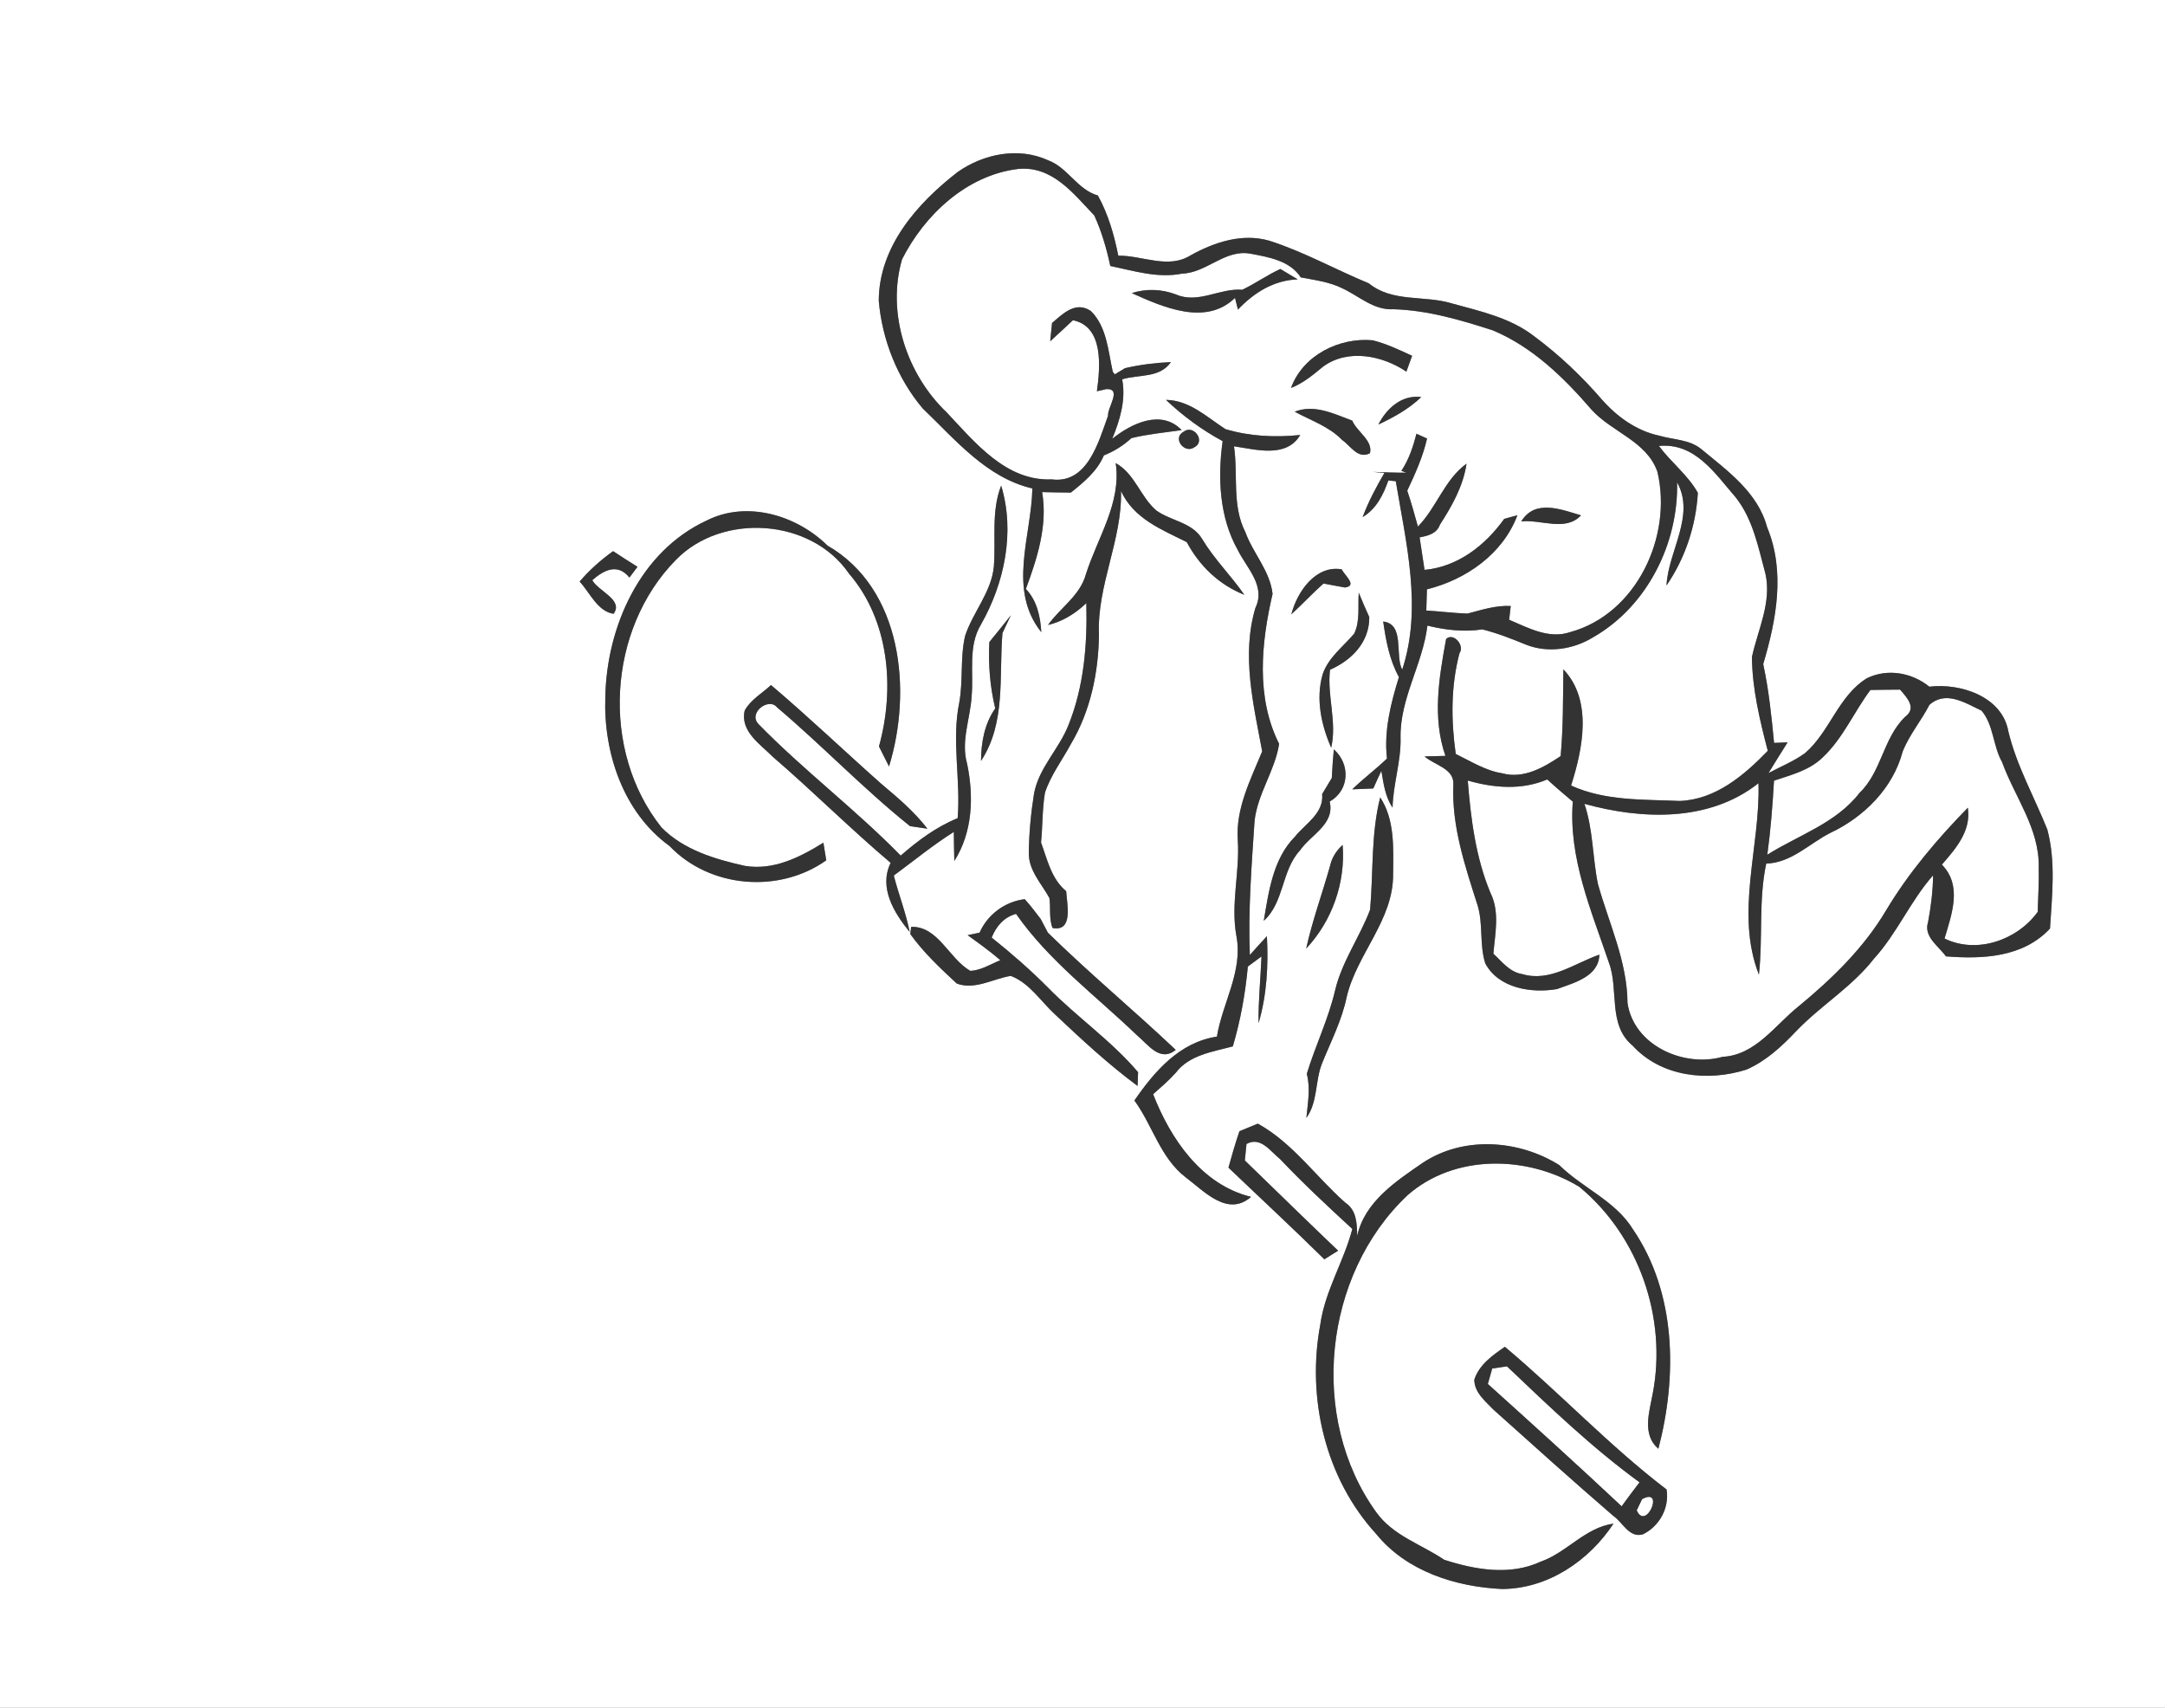<?xml version="1.0" encoding="UTF-8" ?>
<!DOCTYPE svg PUBLIC "-//W3C//DTD SVG 1.1//EN" "http://www.w3.org/Graphics/SVG/1.1/DTD/svg11.dtd">
<svg width="317pt" height="250pt" viewBox="0 0 317 250" version="1.1" xmlns="http://www.w3.org/2000/svg">
<rect x="0" y="0" width="317" height="250" fill="#808080" stroke="none"/>
<g id="#ffffffff">
<path fill="#FFFFFF" opacity="1.00" d=" M 0.00 0.00 L 317.00 0.00 L 317.00 250.00 L 0.00 250.00 L 0.00 0.00 M 140.24 25.17 C 134.31 29.75 128.69 36.10 128.67 44.04 C 129.16 49.74 131.39 55.39 135.09 59.78 C 139.87 64.35 144.42 69.93 151.16 71.51 C 151.02 78.51 147.49 86.32 152.47 92.55 C 152.33 90.26 151.84 87.94 150.21 86.22 C 151.88 81.69 153.42 76.94 152.59 72.04 C 153.99 72.08 155.40 72.10 156.80 72.11 C 158.71 70.58 160.65 68.99 161.63 66.67 C 163.12 66.08 164.48 65.23 165.66 64.14 C 168.08 63.55 170.56 63.32 173.02 62.97 C 170.04 59.85 165.62 62.01 162.85 64.25 C 163.98 61.49 164.88 58.55 164.31 55.53 C 166.76 54.78 169.79 55.40 171.45 53.01 C 169.19 53.11 166.93 53.39 164.73 53.90 C 164.35 54.13 163.60 54.59 163.22 54.81 L 162.93 54.42 C 162.26 51.40 162.06 47.81 159.71 45.52 C 157.48 44.04 155.64 45.92 154.04 47.29 C 153.95 48.18 153.86 49.07 153.77 49.96 C 154.89 48.94 156.00 47.92 157.10 46.88 C 161.63 47.80 161.10 53.71 160.61 57.28 C 160.96 57.20 161.66 57.04 162.01 56.96 C 164.32 56.88 162.13 59.66 162.24 60.87 C 160.84 64.71 159.23 70.87 153.97 70.18 C 147.33 70.46 142.75 64.78 138.63 60.39 C 132.76 54.82 129.79 45.82 132.08 37.96 C 135.38 31.43 141.56 25.66 149.02 24.74 C 154.06 24.21 157.17 28.35 160.23 31.55 C 161.31 33.91 162.03 36.41 162.57 38.94 C 166.02 39.65 169.51 40.77 173.07 40.06 C 176.69 39.95 179.41 36.41 183.14 37.15 C 185.78 37.64 188.88 38.17 190.46 40.61 C 192.54 41.01 194.71 41.27 196.63 42.25 C 199.05 43.39 201.18 45.45 204.04 45.27 C 209.04 45.42 213.87 46.84 218.60 48.37 C 224.38 50.79 228.98 55.28 233.02 59.96 C 235.99 63.27 241.11 64.57 242.68 69.07 C 244.92 78.49 239.62 89.89 229.91 92.54 C 226.79 93.60 223.77 91.92 220.97 90.73 C 221.03 90.23 221.14 89.22 221.20 88.72 C 219.01 88.60 216.95 89.29 214.86 89.83 C 212.85 89.76 210.85 89.50 208.84 89.38 C 208.86 88.61 208.91 87.05 208.93 86.28 C 214.66 84.86 220.05 81.10 222.18 75.43 C 221.70 75.56 220.73 75.83 220.25 75.96 C 217.47 79.84 213.47 82.98 208.58 83.43 C 208.35 81.84 208.11 80.26 207.86 78.67 C 209.09 78.44 210.37 78.13 210.84 76.80 C 212.61 74.06 214.25 71.16 214.73 67.88 C 211.51 70.21 210.36 74.29 207.61 77.09 C 207.12 75.33 206.64 73.57 206.05 71.84 C 207.21 69.37 208.34 66.88 208.95 64.20 C 208.56 64.03 207.79 63.68 207.40 63.50 C 206.91 65.40 206.29 67.28 205.19 68.93 L 205.92 69.20 C 204.28 69.21 202.64 69.15 201.00 69.08 L 202.71 69.23 C 201.50 71.31 200.36 73.44 199.52 75.70 C 201.52 74.51 202.54 72.45 203.28 70.34 C 203.55 70.37 204.10 70.42 204.37 70.45 C 205.88 79.47 208.28 89.07 205.31 98.04 C 204.20 95.92 205.73 91.37 202.53 90.99 C 202.93 93.79 203.44 96.61 204.83 99.12 C 203.64 102.99 202.62 106.96 203.08 111.05 C 201.45 112.63 199.62 113.97 198.00 115.56 C 198.77 115.53 200.31 115.46 201.08 115.43 C 201.45 114.56 201.86 113.70 202.26 112.85 C 202.58 114.70 202.81 116.63 203.90 118.23 C 203.98 114.78 205.16 111.45 205.07 107.99 C 204.96 102.26 208.33 97.22 209.00 91.59 C 211.62 92.23 214.35 92.56 217.04 92.14 C 219.23 92.69 221.35 93.52 223.44 94.38 C 226.66 95.65 230.37 95.08 233.28 93.29 C 241.17 88.78 245.77 79.58 245.56 70.61 C 248.28 75.48 244.26 80.67 244.01 85.71 C 246.75 81.73 248.32 76.96 248.60 72.15 C 247.16 69.56 244.66 67.67 242.90 65.29 C 248.18 64.77 251.12 69.33 254.13 72.80 C 256.68 76.01 257.45 80.15 258.50 84.01 C 259.43 88.19 257.39 92.18 256.52 96.18 C 256.56 100.83 257.67 105.43 258.84 109.92 C 255.36 113.51 251.19 117.07 245.93 117.26 C 240.57 117.02 235.03 117.28 230.04 115.00 C 231.76 109.59 233.21 102.51 228.91 97.99 C 228.85 102.22 228.90 106.46 228.51 110.69 C 226.03 112.36 223.06 114.07 219.96 113.21 C 217.49 112.82 215.36 111.45 213.15 110.38 C 212.46 105.44 212.42 100.47 213.70 95.62 C 214.51 94.51 212.81 92.53 211.74 93.55 C 210.70 99.19 209.70 105.07 211.64 110.66 C 210.88 110.68 209.35 110.72 208.59 110.74 C 210.02 112.02 212.95 112.50 212.80 114.86 C 212.54 120.96 214.51 126.79 216.34 132.51 C 217.20 135.28 216.59 138.29 217.48 141.05 C 219.44 144.70 224.25 145.44 227.97 144.80 C 230.44 143.89 234.10 142.98 234.18 139.76 C 230.53 141.03 226.92 143.83 222.87 142.60 C 221.04 142.32 219.92 140.78 218.66 139.62 C 218.91 136.66 219.62 133.50 218.23 130.71 C 216.06 125.50 215.36 119.85 214.91 114.27 C 218.73 115.37 222.82 115.70 226.55 114.11 C 227.77 115.23 229.02 116.30 230.29 117.36 C 229.65 125.61 232.99 133.28 235.57 140.91 C 237.07 144.87 235.36 150.03 239.05 153.08 C 243.23 157.66 250.04 158.39 255.71 156.59 C 258.56 155.35 260.88 153.20 262.99 150.97 C 266.58 147.21 271.16 144.50 274.37 140.37 C 277.76 136.66 279.71 131.92 283.04 128.15 C 283.02 130.45 282.73 132.73 282.31 134.99 C 281.61 137.14 283.85 138.49 284.92 140.01 C 290.29 140.44 296.23 140.17 300.16 135.94 C 300.46 131.14 301.03 126.15 299.77 121.44 C 297.85 116.65 295.27 112.11 294.06 107.06 C 293.15 101.96 287.06 99.98 282.50 100.53 C 279.94 98.47 276.37 97.82 273.36 99.29 C 269.17 101.86 267.93 107.14 264.28 110.27 C 262.63 111.46 260.72 112.23 258.94 113.18 C 259.85 111.67 260.81 110.18 261.74 108.68 C 261.25 108.70 260.26 108.74 259.76 108.76 C 259.39 104.90 258.99 101.02 258.17 97.22 C 260.10 90.75 261.43 83.65 258.74 77.18 C 257.38 72.08 252.94 68.93 249.09 65.74 C 247.36 64.32 244.99 64.39 242.94 63.78 C 239.64 63.08 236.78 61.02 234.58 58.53 C 231.61 55.09 228.29 51.94 224.65 49.24 C 221.14 46.50 216.70 45.56 212.51 44.40 C 208.51 43.20 203.88 44.30 200.42 41.48 C 195.55 39.47 190.91 36.86 185.88 35.25 C 181.91 34.10 177.88 35.43 174.40 37.34 C 171.08 39.47 167.31 37.39 163.74 37.43 C 163.13 34.37 162.27 31.37 160.75 28.62 C 157.72 27.75 156.35 24.52 153.43 23.45 C 149.11 21.49 144.03 22.52 140.24 25.17 M 181.90 42.42 C 178.58 42.15 175.43 44.54 172.17 43.10 C 170.07 42.32 167.85 42.23 165.71 42.91 C 170.30 44.97 176.56 47.77 180.83 43.61 L 181.26 45.32 C 183.60 42.86 186.50 41.02 190.01 40.90 C 189.17 40.39 188.31 39.88 187.46 39.38 C 185.54 40.27 183.80 41.51 181.90 42.42 M 189.03 56.80 C 190.81 56.10 192.26 54.88 193.72 53.68 C 197.34 51.01 202.43 52.04 205.92 54.41 C 206.20 53.64 206.47 52.86 206.76 52.09 C 204.89 51.22 203.01 50.33 201.00 49.82 C 196.10 49.36 190.76 52.01 189.03 56.80 M 201.82 62.15 C 204.08 61.09 206.29 59.87 208.10 58.13 C 205.23 57.77 203.05 59.77 201.82 62.15 M 170.72 58.54 C 173.21 60.90 175.99 62.95 179.02 64.58 C 178.28 69.95 178.53 75.73 181.25 80.55 C 182.58 83.21 185.36 85.79 183.82 88.99 C 181.75 95.92 183.53 103.13 184.81 110.00 C 183.10 114.16 180.90 118.39 181.24 123.03 C 181.54 127.72 180.17 132.36 181.04 137.05 C 182.01 142.21 178.99 146.81 178.18 151.76 C 172.72 152.58 169.06 156.82 166.10 161.11 C 168.77 164.77 169.89 169.51 173.62 172.37 C 176.31 174.39 179.75 178.22 183.18 175.22 C 175.95 173.45 171.40 166.76 168.84 160.19 C 169.98 159.18 171.14 158.19 172.16 157.05 C 174.11 154.45 177.56 153.98 180.51 153.19 C 181.64 149.38 182.34 145.46 182.71 141.50 C 183.21 141.13 184.21 140.39 184.71 140.02 C 184.57 143.28 184.24 146.53 184.28 149.79 C 185.49 145.66 185.73 141.34 185.50 137.06 C 184.66 137.97 183.82 138.88 183.00 139.81 C 182.74 133.26 183.26 126.73 183.69 120.21 C 184.12 116.20 186.69 112.83 187.29 108.90 C 183.87 102.12 184.66 94.11 186.33 86.95 C 185.97 83.60 183.46 80.99 182.34 77.89 C 180.35 73.99 181.30 69.51 180.68 65.34 C 183.89 65.80 188.35 67.12 190.38 63.68 C 186.70 64.07 183.00 63.88 179.44 62.83 C 176.71 61.07 174.19 58.60 170.72 58.54 M 189.57 60.27 C 191.93 61.56 194.60 62.43 196.51 64.41 C 197.74 65.25 198.81 67.27 200.59 66.35 C 201.06 64.49 198.68 63.22 198.00 61.58 C 195.29 60.58 192.48 59.14 189.57 60.27 M 173.31 63.20 C 171.59 64.12 173.42 66.50 174.88 65.48 C 176.59 64.59 174.75 62.08 173.31 63.20 M 163.36 67.80 C 164.23 73.58 160.69 78.74 159.00 84.06 C 158.14 87.22 155.24 88.96 153.45 91.50 C 155.60 90.99 157.47 89.81 159.06 88.30 C 159.22 94.34 158.72 100.49 156.45 106.14 C 155.08 109.64 152.12 112.38 151.41 116.15 C 150.95 119.03 150.67 121.94 150.64 124.85 C 150.59 127.42 152.49 129.34 153.65 131.46 C 153.88 132.91 153.55 134.45 154.12 135.86 C 157.22 136.44 156.21 132.29 156.11 130.47 C 153.94 128.67 153.35 125.86 152.43 123.34 C 152.67 120.92 152.60 118.47 153.00 116.06 C 153.84 113.49 155.52 111.31 156.79 108.94 C 159.66 104.14 160.84 98.48 160.91 92.93 C 160.59 85.73 164.32 79.09 164.14 71.89 C 166.00 75.93 170.06 77.52 173.76 79.36 C 175.64 82.86 178.48 85.60 182.20 87.08 C 180.25 84.27 177.79 81.86 176.03 78.93 C 174.59 76.47 171.47 76.28 169.33 74.75 C 166.96 72.74 166.18 69.35 163.36 67.80 M 146.59 71.09 C 145.10 74.90 145.84 79.00 145.52 82.96 C 145.15 86.71 142.46 89.61 141.31 93.09 C 140.57 96.28 141.04 99.61 140.46 102.83 C 139.30 108.44 140.69 114.13 140.22 119.78 C 137.10 121.05 134.40 123.06 131.88 125.26 C 125.28 118.51 117.69 112.79 111.09 106.04 C 109.45 104.41 112.54 102.03 113.77 103.55 C 120.41 109.17 126.45 115.51 133.25 120.95 C 133.89 121.04 135.16 121.23 135.79 121.32 C 133.85 118.79 131.40 116.74 128.98 114.70 C 123.59 109.92 118.38 104.94 112.89 100.29 C 111.59 101.51 109.92 102.42 109.04 104.02 C 108.34 107.06 111.32 108.95 113.17 110.81 C 119.03 115.85 124.50 121.33 130.41 126.32 C 128.63 129.95 130.93 133.68 133.20 136.45 C 132.64 133.63 131.58 130.96 130.87 128.18 C 133.78 126.03 136.59 123.73 139.66 121.79 C 139.67 123.21 139.70 124.63 139.73 126.05 C 142.42 121.83 142.60 116.62 141.61 111.84 C 140.65 108.52 142.08 105.22 142.27 101.89 C 142.58 98.40 141.72 94.62 143.62 91.45 C 147.08 85.37 148.65 77.88 146.59 71.09 M 222.74 76.34 C 225.64 76.00 229.19 77.89 231.49 75.45 C 228.53 74.56 224.74 73.05 222.74 76.34 M 103.44 76.22 C 93.71 80.73 88.83 91.76 88.63 102.03 C 88.34 110.17 91.24 118.94 98.04 123.86 C 103.92 130.01 114.04 130.87 120.98 125.95 C 120.87 125.31 120.66 124.02 120.56 123.37 C 117.12 125.51 113.23 127.47 109.05 126.76 C 104.69 125.79 100.06 124.41 96.85 121.13 C 87.91 109.90 88.92 92.17 98.97 81.96 C 105.74 75.01 118.77 75.89 124.30 83.96 C 130.23 90.84 131.05 100.80 128.70 109.28 C 129.18 110.26 129.67 111.24 130.17 112.21 C 133.58 101.15 132.13 86.20 121.16 79.87 C 116.64 75.42 109.33 73.22 103.44 76.22 M 84.87 85.14 C 86.37 86.76 87.50 89.51 89.84 89.86 C 91.33 87.82 87.62 86.57 86.72 84.94 C 88.36 83.51 90.39 82.37 92.16 84.55 C 92.55 84.02 92.95 83.50 93.34 82.98 C 92.14 82.23 90.95 81.47 89.77 80.69 C 87.97 81.98 86.31 83.45 84.87 85.14 M 189.08 89.94 C 190.67 88.47 192.16 86.88 193.78 85.43 C 194.57 85.57 196.14 85.86 196.93 86.01 C 198.84 85.75 196.83 84.20 196.46 83.35 C 192.64 82.69 189.91 86.65 189.08 89.94 M 198.29 92.75 C 196.67 94.68 194.49 96.24 193.66 98.73 C 192.63 102.31 193.46 106.13 194.91 109.47 C 195.79 105.72 194.29 101.86 194.74 98.05 C 197.92 96.66 200.52 94.01 200.49 90.34 C 199.95 89.16 199.44 87.97 198.95 86.77 C 198.80 88.76 199.17 90.90 198.29 92.75 M 144.86 94.00 C 144.69 97.27 144.96 100.53 145.72 103.71 C 144.14 105.98 143.66 108.70 143.64 111.40 C 147.32 105.82 146.25 98.99 146.78 92.68 C 147.19 91.82 147.60 90.95 148.01 90.08 C 146.96 91.39 145.93 92.71 144.86 94.00 M 195.30 109.71 C 195.17 111.10 195.07 112.50 195.00 113.90 C 194.52 114.68 194.05 115.46 193.59 116.25 C 193.86 119.07 191.16 120.56 189.62 122.47 C 186.39 125.74 185.78 130.48 185.04 134.80 C 188.04 132.14 187.62 127.41 190.36 124.48 C 191.95 122.18 195.49 120.65 194.69 117.34 C 197.62 115.70 197.74 111.84 195.30 109.71 M 202.09 116.74 C 200.72 122.12 201.10 127.70 200.61 133.18 C 199.10 137.18 196.51 140.72 195.50 144.93 C 194.52 149.16 192.60 153.07 191.34 157.21 C 191.91 159.34 191.48 161.52 191.28 163.66 C 192.99 161.29 192.53 158.22 193.60 155.61 C 194.89 152.42 196.50 149.32 197.19 145.92 C 198.69 139.63 204.03 134.70 203.98 127.98 C 204.01 124.19 204.26 120.04 202.09 116.74 M 194.75 126.76 C 193.61 130.81 192.16 134.76 191.25 138.87 C 195.05 134.82 197.02 129.24 196.59 123.70 C 195.68 124.52 195.01 125.55 194.75 126.76 M 143.43 136.54 C 142.99 136.63 142.12 136.82 141.68 136.91 C 143.31 138.09 144.95 139.25 146.47 140.57 C 145.04 141.16 143.66 142.05 142.08 142.14 C 138.93 140.34 137.37 135.57 133.41 135.69 L 133.29 136.75 C 135.21 139.44 137.67 141.74 140.09 143.99 C 142.74 144.98 145.39 143.28 148.00 142.87 C 150.77 143.93 152.40 146.62 154.52 148.55 C 158.38 152.19 162.29 155.82 166.56 158.98 L 166.64 156.97 C 162.72 152.35 157.65 148.88 153.42 144.56 C 150.84 141.96 148.07 139.55 145.20 137.26 C 145.87 135.60 147.00 134.27 148.77 133.79 C 153.58 140.69 160.42 145.74 166.42 151.51 C 168.08 152.88 169.83 155.58 172.15 153.70 C 166.00 147.88 159.47 142.47 153.43 136.54 C 153.17 136.04 152.64 135.04 152.38 134.54 C 151.62 133.56 150.88 132.55 150.04 131.64 C 147.15 131.99 144.60 133.88 143.43 136.54 M 181.48 165.61 C 180.88 167.37 180.36 169.15 179.87 170.94 C 184.55 175.42 189.30 179.81 193.91 184.36 C 194.58 183.94 195.26 183.52 195.93 183.10 C 191.34 178.73 186.82 174.29 182.27 169.89 C 182.33 169.29 182.45 168.08 182.51 167.48 C 184.58 166.32 186.01 168.56 187.41 169.67 C 190.79 173.24 194.39 176.59 198.01 179.92 C 196.76 184.69 194.01 188.97 193.32 193.89 C 191.30 204.65 194.03 216.42 201.51 224.58 C 205.94 230.04 213.12 232.31 219.93 232.63 C 226.64 232.59 232.63 228.53 236.25 223.06 C 232.12 223.62 229.41 227.29 225.58 228.63 C 221.08 230.71 215.99 229.81 211.46 228.35 C 208.09 226.07 203.97 224.83 201.51 221.39 C 191.56 207.59 193.75 186.64 206.07 175.00 C 212.98 168.91 223.62 169.13 231.23 173.74 C 239.96 180.93 244.13 192.96 241.99 204.04 C 241.50 206.71 240.39 210.02 242.82 212.10 C 245.59 201.50 245.47 189.33 239.11 179.99 C 236.54 175.80 231.73 173.94 228.31 170.57 C 222.39 166.86 214.31 166.27 208.33 170.23 C 204.39 172.94 199.80 175.95 198.72 180.95 C 198.68 179.15 198.66 177.18 196.98 176.07 C 192.67 172.27 189.28 167.32 184.17 164.50 C 183.50 164.78 182.15 165.33 181.48 165.61 M 220.34 197.17 C 218.53 198.43 216.60 199.77 215.87 201.97 C 215.86 203.85 217.48 205.12 218.66 206.36 C 224.49 211.59 230.30 216.82 236.23 221.93 C 237.62 222.89 238.56 225.21 240.56 224.62 C 242.98 223.44 244.46 220.74 244.02 218.06 C 235.64 211.67 228.41 203.93 220.34 197.17 M 225.20 214.34 C 225.87 214.77 225.87 214.77 225.20 214.34 Z" />
<path fill="#FFFFFF" opacity="1.00" d=" M 266.88 110.88 C 269.85 108.10 271.45 104.24 273.87 101.01 C 275.31 100.98 276.76 100.97 278.21 100.96 C 279.21 102.12 280.71 103.66 278.94 104.95 C 275.72 108.07 275.51 112.98 272.28 116.07 C 268.86 120.51 263.35 122.25 258.77 125.13 C 259.26 121.54 259.54 117.92 259.75 114.29 C 262.24 113.45 264.94 112.79 266.88 110.88 Z" />
<path fill="#FFFFFF" opacity="1.00" d=" M 282.50 103.20 C 284.90 101.04 287.73 102.90 290.14 104.04 C 291.92 106.13 291.80 109.19 293.14 111.56 C 294.98 116.65 298.62 121.28 298.51 126.92 C 298.57 129.11 298.42 131.30 298.36 133.50 C 295.36 137.64 289.44 139.71 284.72 137.40 C 285.78 133.81 287.35 129.66 284.33 126.58 C 286.37 124.23 288.65 121.64 288.13 118.25 C 283.66 122.83 279.49 127.73 276.19 133.23 C 272.92 138.76 268.28 143.26 263.37 147.31 C 259.89 150.07 257.08 154.46 252.22 154.72 C 246.53 156.31 239.22 153.06 238.30 146.84 C 238.26 140.75 235.58 135.18 233.97 129.42 C 233.17 125.53 233.28 121.48 231.99 117.68 C 240.40 120.01 250.27 120.37 257.48 114.66 C 257.75 123.98 254.01 133.66 257.54 142.69 C 258.14 137.29 257.47 131.77 258.61 126.43 C 262.30 126.32 264.90 123.50 268.01 121.93 C 272.92 119.62 277.17 115.39 278.58 110.05 C 279.55 107.58 281.30 105.54 282.50 103.20 Z" />
<path fill="#FFFFFF" opacity="1.00" d=" M 218.49 200.35 C 219.03 200.27 220.11 200.11 220.65 200.03 C 226.88 205.96 233.10 211.94 240.06 217.01 C 239.17 218.17 238.30 219.34 237.44 220.52 C 230.99 214.47 224.42 208.53 217.85 202.61 C 218.01 202.05 218.33 200.92 218.49 200.35 Z" />
<path fill="#FFFFFF" opacity="1.00" d=" M 240.43 219.48 C 243.83 217.62 241.01 224.24 239.65 221.11 C 239.85 220.70 240.24 219.89 240.43 219.48 Z" />
</g>
<g id="#3b3c39ff">
<path fill="#333333" opacity="1.00" d=" M 140.24 25.17 C 144.03 22.52 149.11 21.49 153.43 23.45 C 156.35 24.52 157.72 27.75 160.75 28.62 C 162.27 31.37 163.13 34.37 163.74 37.43 C 167.31 37.39 171.08 39.47 174.40 37.34 C 177.88 35.43 181.91 34.10 185.88 35.25 C 190.91 36.86 195.55 39.47 200.42 41.48 C 203.88 44.30 208.51 43.20 212.51 44.40 C 216.70 45.56 221.14 46.50 224.65 49.24 C 228.29 51.94 231.61 55.09 234.58 58.53 C 236.78 61.02 239.64 63.08 242.94 63.78 C 244.99 64.39 247.36 64.32 249.09 65.74 C 252.94 68.93 257.38 72.08 258.74 77.18 C 261.43 83.65 260.10 90.75 258.17 97.22 C 258.99 101.02 259.39 104.90 259.76 108.76 C 260.26 108.74 261.25 108.70 261.74 108.68 C 260.81 110.18 259.85 111.67 258.94 113.18 C 260.72 112.23 262.63 111.46 264.28 110.27 C 267.93 107.14 269.17 101.86 273.36 99.29 C 276.37 97.82 279.94 98.47 282.50 100.53 C 287.06 99.98 293.15 101.96 294.06 107.06 C 295.27 112.11 297.85 116.65 299.77 121.44 C 301.03 126.15 300.46 131.14 300.16 135.94 C 296.23 140.17 290.29 140.44 284.92 140.01 C 283.85 138.49 281.61 137.14 282.31 134.99 C 282.73 132.73 283.02 130.45 283.04 128.15 C 279.71 131.92 277.76 136.66 274.37 140.37 C 271.16 144.50 266.58 147.21 262.99 150.97 C 260.88 153.20 258.56 155.35 255.71 156.59 C 250.04 158.39 243.23 157.66 239.05 153.08 C 235.36 150.03 237.07 144.87 235.57 140.91 C 232.99 133.28 229.65 125.61 230.29 117.36 C 229.02 116.30 227.77 115.23 226.55 114.11 C 222.82 115.70 218.73 115.37 214.91 114.27 C 215.36 119.85 216.06 125.50 218.23 130.71 C 219.62 133.50 218.91 136.66 218.66 139.62 C 219.92 140.78 221.04 142.32 222.87 142.60 C 226.92 143.83 230.53 141.03 234.18 139.76 C 234.10 142.98 230.44 143.89 227.97 144.80 C 224.25 145.44 219.44 144.70 217.48 141.05 C 216.59 138.29 217.20 135.28 216.34 132.51 C 214.51 126.79 212.54 120.96 212.80 114.86 C 212.95 112.50 210.02 112.02 208.59 110.74 C 209.35 110.72 210.88 110.68 211.64 110.66 C 209.70 105.07 210.70 99.19 211.74 93.55 C 212.81 92.53 214.51 94.51 213.70 95.62 C 212.42 100.47 212.46 105.44 213.15 110.38 C 215.36 111.45 217.49 112.82 219.96 113.21 C 223.06 114.07 226.03 112.36 228.51 110.69 C 228.90 106.46 228.85 102.22 228.91 97.99 C 233.21 102.51 231.76 109.59 230.04 115.00 C 235.03 117.28 240.57 117.02 245.93 117.26 C 251.19 117.07 255.36 113.51 258.84 109.92 C 257.67 105.43 256.56 100.83 256.52 96.18 C 257.39 92.18 259.43 88.19 258.50 84.01 C 257.45 80.15 256.68 76.01 254.13 72.80 C 251.12 69.33 248.18 64.77 242.90 65.29 C 244.66 67.67 247.16 69.56 248.60 72.15 C 248.32 76.96 246.75 81.73 244.01 85.71 C 244.26 80.67 248.28 75.48 245.56 70.61 C 245.77 79.58 241.17 88.78 233.28 93.29 C 230.37 95.08 226.66 95.65 223.44 94.38 C 221.35 93.52 219.23 92.69 217.04 92.14 C 214.35 92.56 211.62 92.23 209.00 91.59 C 208.33 97.22 204.96 102.26 205.07 107.99 C 205.16 111.45 203.98 114.78 203.90 118.23 C 202.81 116.63 202.58 114.70 202.26 112.85 C 201.86 113.70 201.45 114.56 201.08 115.43 C 200.31 115.46 198.77 115.53 198.00 115.56 C 199.62 113.97 201.45 112.63 203.08 111.05 C 202.62 106.96 203.64 102.99 204.83 99.12 C 203.44 96.61 202.93 93.79 202.53 90.99 C 205.73 91.37 204.20 95.92 205.31 98.04 C 208.28 89.07 205.88 79.47 204.37 70.45 C 204.10 70.42 203.55 70.37 203.28 70.34 C 202.54 72.45 201.52 74.51 199.52 75.70 C 200.36 73.44 201.50 71.31 202.71 69.23 L 201.00 69.08 C 202.64 69.15 204.28 69.21 205.92 69.20 L 205.19 68.93 C 206.29 67.28 206.91 65.40 207.40 63.50 C 207.79 63.68 208.56 64.03 208.95 64.20 C 208.34 66.88 207.21 69.37 206.05 71.84 C 206.64 73.57 207.12 75.33 207.61 77.09 C 210.36 74.29 211.51 70.21 214.73 67.88 C 214.25 71.16 212.61 74.06 210.84 76.80 C 210.37 78.13 209.09 78.44 207.86 78.67 C 208.11 80.26 208.35 81.84 208.58 83.43 C 213.47 82.98 217.47 79.84 220.25 75.96 C 220.73 75.83 221.70 75.56 222.18 75.43 C 220.05 81.10 214.66 84.86 208.93 86.28 C 208.91 87.05 208.86 88.61 208.84 89.38 C 210.85 89.50 212.85 89.76 214.86 89.83 C 216.95 89.29 219.01 88.60 221.20 88.72 C 221.14 89.22 221.03 90.23 220.97 90.73 C 223.77 91.92 226.79 93.60 229.91 92.54 C 239.62 89.89 244.92 78.49 242.68 69.07 C 241.11 64.57 235.99 63.27 233.02 59.96 C 228.98 55.28 224.38 50.79 218.60 48.37 C 213.87 46.84 209.04 45.42 204.04 45.27 C 201.18 45.45 199.05 43.39 196.63 42.25 C 194.71 41.27 192.54 41.01 190.46 40.61 C 188.88 38.17 185.78 37.64 183.14 37.15 C 179.41 36.41 176.69 39.95 173.07 40.06 C 169.51 40.77 166.02 39.65 162.57 38.94 C 162.03 36.41 161.31 33.91 160.23 31.55 C 157.17 28.35 154.06 24.21 149.02 24.74 C 141.56 25.66 135.38 31.43 132.08 37.96 C 129.79 45.82 132.76 54.82 138.63 60.39 C 142.75 64.78 147.33 70.46 153.97 70.18 C 159.23 70.87 160.84 64.71 162.24 60.87 C 162.13 59.66 164.32 56.88 162.01 56.96 C 161.66 57.04 160.96 57.20 160.61 57.28 C 161.10 53.71 161.63 47.80 157.10 46.88 C 156.00 47.92 154.89 48.94 153.77 49.96 C 153.86 49.07 153.95 48.18 154.04 47.29 C 155.64 45.92 157.48 44.04 159.71 45.52 C 162.06 47.81 162.26 51.40 162.93 54.42 L 163.22 54.81 C 163.60 54.59 164.35 54.13 164.73 53.90 C 166.93 53.39 169.19 53.11 171.45 53.01 C 169.79 55.40 166.76 54.78 164.31 55.53 C 164.88 58.55 163.98 61.49 162.85 64.25 C 165.62 62.01 170.04 59.85 173.02 62.97 C 170.56 63.32 168.08 63.55 165.66 64.14 C 164.48 65.23 163.12 66.08 161.63 66.67 C 160.65 68.99 158.71 70.58 156.80 72.11 C 155.40 72.10 153.99 72.08 152.59 72.04 C 153.42 76.94 151.88 81.69 150.21 86.22 C 151.84 87.94 152.33 90.26 152.47 92.55 C 147.49 86.32 151.02 78.51 151.16 71.51 C 144.42 69.93 139.87 64.35 135.09 59.78 C 131.39 55.39 129.16 49.74 128.67 44.04 C 128.69 36.10 134.31 29.75 140.24 25.17 M 266.88 110.88 C 264.94 112.79 262.24 113.45 259.75 114.29 C 259.54 117.92 259.26 121.54 258.77 125.13 C 263.35 122.25 268.86 120.51 272.28 116.07 C 275.51 112.98 275.72 108.07 278.94 104.95 C 280.71 103.66 279.21 102.12 278.21 100.96 C 276.76 100.97 275.31 100.98 273.87 101.01 C 271.45 104.24 269.85 108.10 266.88 110.88 M 282.50 103.20 C 281.30 105.54 279.55 107.58 278.58 110.05 C 277.17 115.39 272.92 119.62 268.01 121.93 C 264.90 123.50 262.30 126.32 258.61 126.43 C 257.47 131.77 258.14 137.29 257.54 142.69 C 254.01 133.66 257.75 123.98 257.48 114.66 C 250.27 120.37 240.40 120.01 231.99 117.68 C 233.28 121.48 233.17 125.53 233.97 129.42 C 235.58 135.18 238.26 140.75 238.30 146.84 C 239.22 153.06 246.53 156.31 252.22 154.72 C 257.08 154.46 259.89 150.07 263.37 147.31 C 268.28 143.26 272.92 138.76 276.19 133.23 C 279.49 127.73 283.66 122.83 288.13 118.25 C 288.65 121.64 286.37 124.23 284.33 126.58 C 287.35 129.66 285.78 133.81 284.72 137.40 C 289.44 139.71 295.36 137.64 298.36 133.50 C 298.42 131.30 298.57 129.11 298.51 126.92 C 298.62 121.28 294.98 116.65 293.14 111.56 C 291.80 109.19 291.92 106.13 290.14 104.04 C 287.73 102.90 284.90 101.04 282.50 103.20 Z" />
<path fill="#333333" opacity="1.00" d=" M 181.90 42.42 C 183.80 41.51 185.54 40.27 187.46 39.38 C 188.31 39.88 189.17 40.39 190.01 40.90 C 186.50 41.02 183.60 42.86 181.26 45.32 L 180.83 43.61 C 176.56 47.77 170.30 44.97 165.71 42.91 C 167.85 42.23 170.07 42.32 172.17 43.10 C 175.43 44.54 178.58 42.15 181.90 42.42 Z" />
<path fill="#333333" opacity="1.00" d=" M 189.03 56.80 C 190.76 52.01 196.10 49.36 201.00 49.82 C 203.01 50.33 204.89 51.22 206.76 52.09 C 206.47 52.86 206.20 53.64 205.92 54.41 C 202.43 52.04 197.34 51.01 193.72 53.68 C 192.26 54.88 190.81 56.10 189.03 56.80 Z" />
<path fill="#333333" opacity="1.00" d=" M 201.82 62.15 C 203.05 59.77 205.23 57.77 208.10 58.13 C 206.29 59.87 204.08 61.09 201.82 62.15 Z" />
<path fill="#333333" opacity="1.00" d=" M 170.72 58.54 C 174.19 58.60 176.71 61.07 179.44 62.83 C 183.00 63.88 186.70 64.07 190.38 63.68 C 188.35 67.12 183.89 65.80 180.68 65.34 C 181.30 69.51 180.35 73.99 182.34 77.89 C 183.46 80.99 185.97 83.60 186.33 86.95 C 184.66 94.11 183.87 102.12 187.29 108.90 C 186.69 112.83 184.12 116.20 183.69 120.21 C 183.26 126.73 182.74 133.26 183.00 139.81 C 183.82 138.88 184.66 137.97 185.50 137.06 C 185.73 141.34 185.49 145.66 184.28 149.79 C 184.24 146.53 184.57 143.28 184.71 140.02 C 184.21 140.39 183.21 141.13 182.71 141.50 C 182.34 145.46 181.64 149.38 180.51 153.19 C 177.56 153.98 174.11 154.45 172.16 157.05 C 171.14 158.19 169.98 159.18 168.84 160.19 C 171.40 166.76 175.95 173.45 183.18 175.22 C 179.75 178.22 176.31 174.39 173.62 172.37 C 169.89 169.51 168.77 164.77 166.10 161.11 C 169.06 156.82 172.72 152.58 178.18 151.76 C 178.99 146.81 182.01 142.21 181.04 137.05 C 180.17 132.36 181.54 127.72 181.24 123.03 C 180.90 118.39 183.10 114.16 184.81 110.00 C 183.53 103.13 181.75 95.92 183.82 88.99 C 185.36 85.79 182.58 83.21 181.25 80.55 C 178.53 75.73 178.28 69.95 179.02 64.58 C 175.99 62.95 173.21 60.90 170.72 58.54 Z" />
<path fill="#333333" opacity="1.00" d=" M 189.57 60.27 C 192.48 59.14 195.29 60.58 198.00 61.58 C 198.68 63.22 201.06 64.49 200.59 66.35 C 198.81 67.27 197.74 65.25 196.51 64.41 C 194.60 62.43 191.93 61.56 189.57 60.27 Z" />
<path fill="#333333" opacity="1.00" d=" M 173.31 63.20 C 174.75 62.08 176.59 64.59 174.88 65.48 C 173.42 66.50 171.59 64.12 173.31 63.20 Z" />
<path fill="#333333" opacity="1.00" d=" M 163.36 67.80 C 166.18 69.35 166.96 72.74 169.33 74.75 C 171.47 76.28 174.59 76.47 176.03 78.93 C 177.79 81.86 180.25 84.27 182.20 87.08 C 178.48 85.60 175.64 82.86 173.76 79.36 C 170.06 77.52 166.00 75.93 164.14 71.89 C 164.32 79.09 160.59 85.73 160.91 92.93 C 160.84 98.48 159.66 104.14 156.79 108.94 C 155.52 111.31 153.84 113.49 153.00 116.06 C 152.60 118.47 152.67 120.92 152.43 123.34 C 153.35 125.86 153.94 128.67 156.11 130.47 C 156.21 132.29 157.22 136.44 154.12 135.86 C 153.55 134.45 153.88 132.91 153.65 131.46 C 152.49 129.34 150.59 127.42 150.64 124.85 C 150.67 121.94 150.95 119.03 151.41 116.15 C 152.12 112.38 155.08 109.64 156.45 106.14 C 158.72 100.49 159.22 94.34 159.06 88.30 C 157.47 89.81 155.60 90.99 153.45 91.50 C 155.24 88.96 158.14 87.22 159.00 84.06 C 160.69 78.74 164.23 73.58 163.36 67.80 Z" />
<path fill="#333333" opacity="1.00" d=" M 146.59 71.09 C 148.65 77.88 147.08 85.37 143.62 91.45 C 141.72 94.62 142.58 98.40 142.27 101.89 C 142.08 105.22 140.65 108.52 141.61 111.84 C 142.60 116.62 142.42 121.83 139.73 126.05 C 139.70 124.63 139.67 123.21 139.66 121.79 C 136.59 123.73 133.78 126.03 130.87 128.18 C 131.58 130.96 132.64 133.63 133.20 136.45 C 130.93 133.68 128.63 129.95 130.41 126.32 C 124.50 121.33 119.03 115.85 113.17 110.81 C 111.32 108.95 108.34 107.06 109.04 104.02 C 109.92 102.42 111.59 101.51 112.89 100.29 C 118.38 104.94 123.59 109.92 128.98 114.70 C 131.40 116.74 133.85 118.79 135.79 121.32 C 135.16 121.23 133.89 121.04 133.25 120.95 C 126.45 115.51 120.41 109.17 113.77 103.55 C 112.54 102.03 109.45 104.41 111.09 106.04 C 117.69 112.79 125.28 118.51 131.88 125.26 C 134.40 123.06 137.10 121.05 140.22 119.78 C 140.69 114.13 139.30 108.44 140.46 102.83 C 141.04 99.61 140.57 96.28 141.31 93.09 C 142.46 89.61 145.15 86.71 145.52 82.96 C 145.84 79.00 145.10 74.90 146.59 71.09 Z" />
<path fill="#333333" opacity="1.00" d=" M 222.74 76.34 C 224.74 73.05 228.53 74.56 231.49 75.45 C 229.19 77.89 225.64 76.00 222.74 76.34 Z" />
<path fill="#333333" opacity="1.00" d=" M 103.44 76.22 C 109.33 73.22 116.64 75.42 121.16 79.87 C 132.13 86.20 133.58 101.15 130.17 112.21 C 129.67 111.24 129.18 110.26 128.70 109.28 C 131.05 100.80 130.23 90.84 124.30 83.96 C 118.77 75.89 105.74 75.01 98.97 81.96 C 88.92 92.17 87.91 109.90 96.85 121.13 C 100.06 124.41 104.69 125.79 109.05 126.76 C 113.23 127.47 117.12 125.51 120.56 123.37 C 120.66 124.02 120.87 125.31 120.98 125.95 C 114.04 130.87 103.92 130.01 98.04 123.86 C 91.24 118.94 88.34 110.17 88.63 102.03 C 88.83 91.76 93.71 80.73 103.44 76.22 Z" />
<path fill="#333333" opacity="1.00" d=" M 84.87 85.14 C 86.31 83.45 87.97 81.98 89.77 80.69 C 90.95 81.47 92.14 82.23 93.34 82.98 C 92.95 83.50 92.55 84.02 92.16 84.55 C 90.39 82.37 88.36 83.51 86.72 84.94 C 87.62 86.57 91.33 87.82 89.84 89.86 C 87.50 89.51 86.37 86.76 84.87 85.14 Z" />
<path fill="#333333" opacity="1.00" d=" M 189.08 89.94 C 189.91 86.65 192.64 82.69 196.46 83.35 C 196.83 84.20 198.84 85.75 196.93 86.01 C 196.14 85.86 194.57 85.57 193.78 85.43 C 192.16 86.88 190.67 88.47 189.08 89.94 Z" />
<path fill="#333333" opacity="1.00" d=" M 198.29 92.75 C 199.17 90.90 198.80 88.76 198.95 86.77 C 199.44 87.97 199.95 89.16 200.49 90.34 C 200.52 94.01 197.92 96.66 194.74 98.05 C 194.29 101.86 195.79 105.72 194.91 109.47 C 193.46 106.13 192.63 102.31 193.66 98.73 C 194.49 96.24 196.67 94.68 198.29 92.75 Z" />
<path fill="#333333" opacity="1.00" d=" M 144.86 94.00 C 145.93 92.71 146.96 91.39 148.01 90.08 C 147.60 90.95 147.19 91.82 146.78 92.68 C 146.25 98.99 147.32 105.82 143.64 111.40 C 143.66 108.70 144.14 105.98 145.72 103.71 C 144.96 100.53 144.69 97.27 144.86 94.00 Z" />
<path fill="#333333" opacity="1.00" d=" M 195.30 109.71 C 197.74 111.84 197.62 115.70 194.69 117.34 C 195.49 120.65 191.95 122.18 190.36 124.48 C 187.62 127.41 188.04 132.14 185.04 134.80 C 185.78 130.48 186.39 125.74 189.62 122.47 C 191.16 120.56 193.86 119.07 193.59 116.25 C 194.05 115.46 194.52 114.68 195.00 113.90 C 195.07 112.50 195.17 111.10 195.30 109.71 Z" />
<path fill="#333333" opacity="1.00" d=" M 202.09 116.74 C 204.26 120.04 204.01 124.19 203.98 127.98 C 204.03 134.70 198.69 139.63 197.19 145.92 C 196.50 149.32 194.89 152.42 193.60 155.61 C 192.53 158.22 192.99 161.29 191.28 163.66 C 191.48 161.52 191.91 159.34 191.34 157.21 C 192.60 153.07 194.52 149.16 195.50 144.93 C 196.51 140.72 199.10 137.18 200.61 133.18 C 201.10 127.70 200.72 122.12 202.09 116.74 Z" />
<path fill="#333333" opacity="1.00" d=" M 194.75 126.76 C 195.01 125.55 195.68 124.52 196.59 123.70 C 197.02 129.24 195.05 134.82 191.25 138.87 C 192.16 134.76 193.61 130.81 194.75 126.76 Z" />
<path fill="#333333" opacity="1.00" d=" M 143.43 136.54 C 144.60 133.88 147.15 131.99 150.04 131.64 C 150.88 132.55 151.62 133.56 152.38 134.54 C 152.64 135.04 153.17 136.04 153.43 136.54 C 159.47 142.47 166.00 147.88 172.15 153.70 C 169.83 155.58 168.08 152.88 166.42 151.51 C 160.42 145.74 153.58 140.69 148.77 133.79 C 147.00 134.27 145.87 135.60 145.20 137.26 C 148.07 139.55 150.84 141.96 153.42 144.56 C 157.65 148.88 162.72 152.35 166.64 156.97 L 166.56 158.98 C 162.29 155.82 158.38 152.19 154.52 148.55 C 152.40 146.62 150.77 143.93 148.00 142.87 C 145.39 143.28 142.74 144.98 140.09 143.99 C 137.67 141.74 135.21 139.44 133.29 136.75 L 133.41 135.69 C 137.37 135.57 138.93 140.34 142.08 142.14 C 143.66 142.05 145.04 141.16 146.47 140.57 C 144.95 139.25 143.31 138.09 141.68 136.91 C 142.12 136.82 142.99 136.63 143.43 136.54 Z" />
<path fill="#333333" opacity="1.00" d=" M 181.48 165.61 C 182.15 165.33 183.50 164.78 184.17 164.50 C 189.28 167.32 192.67 172.27 196.98 176.07 C 198.66 177.18 198.68 179.15 198.72 180.95 C 199.80 175.95 204.39 172.94 208.33 170.23 C 214.31 166.27 222.39 166.86 228.31 170.57 C 231.73 173.94 236.54 175.80 239.11 179.99 C 245.47 189.33 245.59 201.50 242.82 212.10 C 240.39 210.02 241.50 206.71 241.99 204.04 C 244.13 192.96 239.96 180.93 231.23 173.74 C 223.62 169.13 212.98 168.91 206.07 175.00 C 193.75 186.64 191.56 207.59 201.51 221.39 C 203.97 224.83 208.09 226.07 211.46 228.35 C 215.99 229.81 221.08 230.71 225.58 228.63 C 229.41 227.29 232.12 223.62 236.25 223.06 C 232.63 228.53 226.64 232.59 219.93 232.63 C 213.12 232.31 205.94 230.04 201.51 224.58 C 194.03 216.42 191.30 204.65 193.32 193.89 C 194.01 188.97 196.76 184.69 198.01 179.92 C 194.39 176.59 190.79 173.24 187.41 169.67 C 186.01 168.56 184.58 166.32 182.51 167.48 C 182.45 168.08 182.33 169.29 182.27 169.89 C 186.82 174.29 191.34 178.73 195.93 183.10 C 195.26 183.52 194.58 183.94 193.91 184.36 C 189.30 179.81 184.55 175.42 179.87 170.94 C 180.36 169.15 180.88 167.37 181.48 165.61 Z" />
<path fill="#333333" opacity="1.00" d=" M 220.34 197.17 C 228.41 203.93 235.64 211.67 244.02 218.06 C 244.46 220.74 242.98 223.44 240.56 224.62 C 238.56 225.21 237.62 222.89 236.23 221.93 C 230.30 216.82 224.49 211.59 218.66 206.36 C 217.48 205.12 215.86 203.85 215.87 201.97 C 216.60 199.77 218.53 198.43 220.34 197.17 M 218.49 200.35 C 218.33 200.92 218.01 202.05 217.85 202.61 C 224.42 208.53 230.99 214.47 237.44 220.52 C 238.30 219.34 239.17 218.17 240.06 217.01 C 233.10 211.94 226.88 205.96 220.65 200.03 C 220.11 200.11 219.03 200.27 218.49 200.35 M 240.43 219.48 C 240.24 219.89 239.85 220.70 239.65 221.11 C 241.01 224.24 243.83 217.62 240.43 219.48 Z" />
<path fill="#333333" opacity="1.00" d=" M 225.20 214.34 C 225.87 214.77 225.87 214.77 225.20 214.34 Z" />
</g>
</svg>
